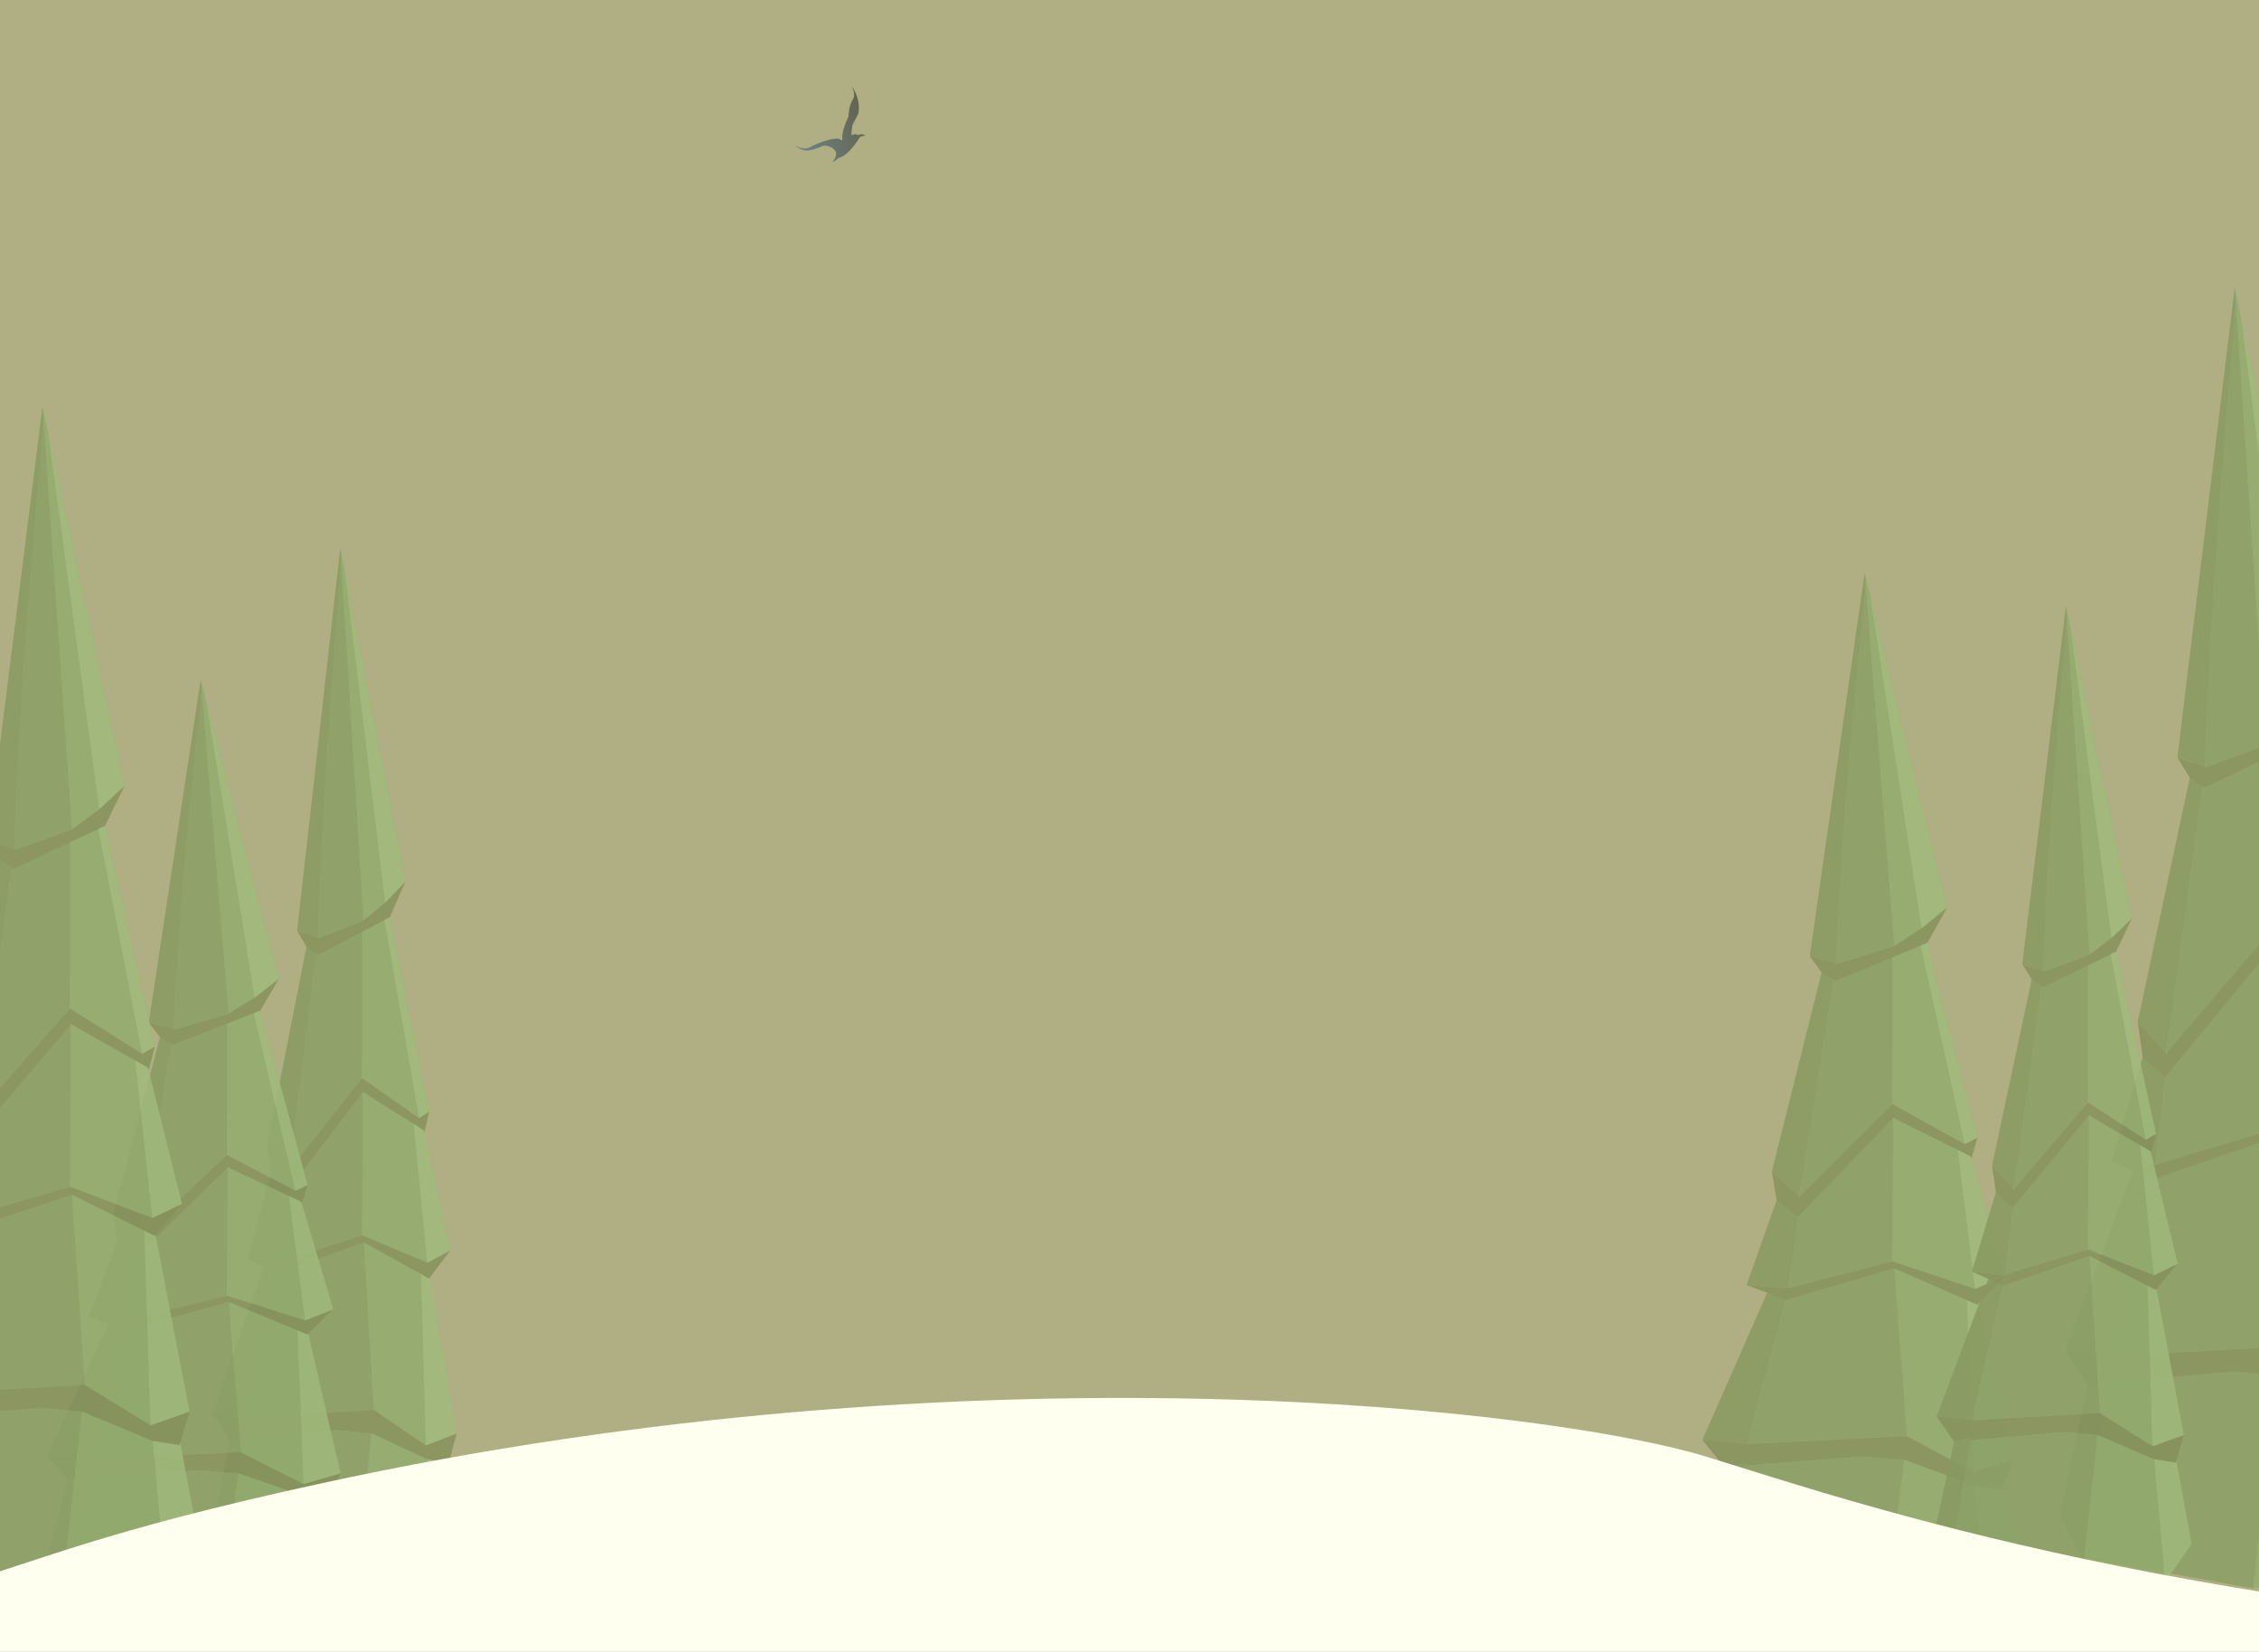 <svg width="1440" height="1053" viewBox="0 0 1440 1053" fill="none" xmlns="http://www.w3.org/2000/svg">
<rect x="0" y="0" width="1440" height="1053" fill="#808080" stroke="none"/>
<mask id="mask0_278_9" style="mask-type:alpha" maskUnits="userSpaceOnUse" x="-37" y="-20" width="1547" height="1073">
<path d="M-37 -20H1510V1053H-37V-20Z" fill="#D2D385"/>
</mask>
<g mask="url(#mask0_278_9)">
<g opacity="0.86">
<path d="M221.657 790.348L235.705 786.921C235.705 786.921 235.264 901.297 235.705 898.606C235.813 897.977 217.235 894.795 217.235 894.795L221.657 790.348Z" fill="#304851"/>
<path d="M258.431 561.896L245.716 582.392L226.096 593.872L216.954 349L258.431 561.896Z" fill="#3D754E"/>
<path d="M199.494 582.539L170.394 730.074L183.575 747.02L183.945 746.543C190.838 692.304 203.414 640.476 204.648 586.369L199.494 582.539Z" fill="#254C30"/>
<path d="M231.786 586.758L202.523 597.865L183.945 746.628L230.839 687.188L231.786 586.758Z" fill="#2C5B3C"/>
<path d="M230.839 687.188L267.174 712.667L273.602 708.656L247.427 579.333L230.839 586.669V687.188Z" fill="#3D754E"/>
<path d="M258.431 561.896L245.544 575.301L231.786 586.668L203.183 598.021L189.405 593.057L195.45 603.574L202.523 608.74L248.489 584.567L258.431 561.896Z" fill="#1F3A24"/>
<path d="M234.91 897.511L277.339 925.067C277.068 922.381 269.025 803.876 272.165 804.829L231.782 786.921L234.91 897.511Z" fill="#3D754E"/>
<path d="M271.433 919.715L279.42 1013.56L225.733 1024L217.24 893.288L234.91 895.999L271.433 919.715Z" fill="#3D754E"/>
<path d="M238.269 898.659L225.733 1024L143.061 1007.91C142.269 1009.51 157.683 909.81 157.683 909.81C159.66 909.206 238.269 898.659 238.269 898.659Z" fill="#2C5B3C"/>
<path d="M216.953 349L189.405 593.057L202.523 597.781L217.459 357.107L216.953 349Z" fill="#254C30"/>
<path d="M231.786 586.669L217.458 357.107C210.983 437.337 204.803 517.552 202.522 597.776L203.183 598.012L231.786 586.669Z" fill="#2C5B3C"/>
<path d="M272.034 925.072L279.421 1013.56L296.001 987.777L286.139 929.295L277.411 920.874L272.034 925.072Z" fill="#5C966C"/>
<path d="M135.479 900.962L146.476 918.089L215.799 911.367L237.083 913.606L272.356 930.056L286.138 932.408L291.089 913.606L271.433 921.232L238.269 898.659L217.24 894.8L135.479 900.962Z" fill="#1F3A24"/>
<path d="M268.226 808.993L271.433 921.233L291.089 913.607L273.538 811.944L268.226 808.993Z" fill="#5C966C"/>
<path d="M175.369 739.03L157.687 802.344L178.843 804.828L184.833 747.889L175.369 739.03Z" fill="#254C30"/>
<path d="M238.269 898.659L157.925 903.658L178.843 804.828L231.786 791.703L238.269 898.659Z" fill="#2C5B3C"/>
<path d="M231.352 687.635L186.902 728.189C186.635 727.143 178.839 804.824 178.839 804.824L231.782 786.916L231.352 687.635Z" fill="#2C5B3C"/>
<path d="M245.062 586.369L267.369 713.802L273.602 708.656L248.489 584.567L245.062 586.369Z" fill="#5C966C"/>
<path d="M219.691 363.058L245.544 575.301L258.431 561.896L217.526 351.956L219.691 363.058Z" fill="#5C966C"/>
<path d="M170.394 730.069L183.945 746.627L230.838 687.188L267.174 712.667L273.601 708.655L270.178 723.416L231.352 695.982L183.523 758.834L172.769 748.331L170.394 730.069Z" fill="#1F3A24"/>
<path d="M168.058 807.318L178.843 804.828L157.925 903.658L135.479 900.962L168.058 807.318Z" fill="#254C30"/>
<path d="M146.476 918.089L157.118 915.084L143.065 1007.91L133 985.616L146.476 918.089Z" fill="#254C30"/>
<path d="M157.687 802.344L178.178 804.632L231.786 786.926L287.057 796.948L273.538 814.89L231.786 791.703L177.446 811.865L157.687 802.344Z" fill="#1F3A24"/>
<path d="M231.352 695.982L230.728 787.274L272.324 804.829L287.216 796.947L269.674 720.096L231.352 695.982Z" fill="#3D754E"/>
<path d="M263.704 716.447L272.324 804.828L287.216 796.947L270.267 720.596L263.704 716.447Z" fill="#5C966C"/>
</g>
<g opacity="0.86">
<path d="M133.607 828.579L150.5 825.507C150.5 825.507 149.968 928.021 150.5 925.61C150.629 925.046 128.29 922.194 128.29 922.194L133.607 828.579Z" fill="#304851"/>
<path d="M177.825 623.818L162.535 642.188L138.943 652.478L127.95 433L177.825 623.818Z" fill="#3D754E"/>
<path d="M106.956 642.319L71.965 774.554L87.814 789.743L88.26 789.316C96.548 740.701 111.67 694.248 113.154 645.752L106.956 642.319Z" fill="#254C30"/>
<path d="M145.785 646.101L110.598 656.057L88.259 789.392L144.646 736.117L145.785 646.101Z" fill="#2C5B3C"/>
<path d="M144.646 736.116L188.338 758.953L196.067 755.358L164.593 639.446L144.646 646.021V736.116Z" fill="#3D754E"/>
<path d="M177.824 623.818L162.328 635.833L145.785 646.022L111.392 656.197L94.824 651.748L102.093 661.175L110.597 665.805L165.87 644.138L177.824 623.818Z" fill="#1F3A24"/>
<path d="M149.543 924.628L200.561 949.327C200.236 946.92 190.564 840.704 194.34 841.558L145.781 825.507L149.543 924.628Z" fill="#3D754E"/>
<path d="M193.459 944.53L203.064 1028.64L138.507 1038L128.295 920.844L149.543 923.273L193.459 944.53Z" fill="#3D754E"/>
<path d="M153.582 925.657L138.507 1038L39.098 1023.58C38.146 1025.01 56.68 935.652 56.68 935.652C59.058 935.111 153.582 925.657 153.582 925.657Z" fill="#2C5B3C"/>
<path d="M127.95 433L94.824 651.747L110.597 655.981L128.557 440.266L127.95 433Z" fill="#254C30"/>
<path d="M145.785 646.022L128.557 440.267C120.771 512.176 113.34 584.072 110.598 655.977L111.392 656.188L145.785 646.022Z" fill="#2C5B3C"/>
<path d="M194.182 949.331L203.064 1028.64L223 1005.53L211.141 953.116L200.647 945.568L194.182 949.331Z" fill="#5C966C"/>
<path d="M29.981 927.722L43.204 943.073L126.562 937.047L152.155 939.054L194.569 953.798L211.141 955.906L217.095 939.054L193.459 945.889L153.581 925.657L128.295 922.198L29.981 927.722Z" fill="#1F3A24"/>
<path d="M189.603 845.29L193.46 945.89L217.095 939.055L195.991 847.935L189.603 845.29Z" fill="#5C966C"/>
<path d="M77.946 782.582L56.684 839.33L82.123 841.557L89.326 790.522L77.946 782.582Z" fill="#254C30"/>
<path d="M153.581 925.658L56.971 930.139L82.124 841.558L145.786 829.794L153.581 925.658Z" fill="#2C5B3C"/>
<path d="M145.264 736.518L91.815 772.866C91.494 771.929 82.119 841.554 82.119 841.554L145.781 825.503L145.264 736.518Z" fill="#2C5B3C"/>
<path d="M161.75 645.753L188.573 759.97L196.067 755.358L165.87 644.138L161.75 645.753Z" fill="#5C966C"/>
<path d="M131.243 445.601L162.33 635.834L177.825 623.819L128.64 435.65L131.243 445.601Z" fill="#5C966C"/>
<path d="M71.965 774.551L88.26 789.391L144.647 736.116L188.339 758.953L196.067 755.358L191.952 768.587L145.264 743.998L87.752 800.333L74.822 790.919L71.965 774.551Z" fill="#1F3A24"/>
<path d="M69.156 843.789L82.124 841.558L56.972 930.138L29.981 927.722L69.156 843.789Z" fill="#254C30"/>
<path d="M43.204 943.072L56 940.379L39.103 1023.58L27 1003.6L43.204 943.072Z" fill="#254C30"/>
<path d="M56.684 839.33L81.325 841.381L145.785 825.51L212.246 834.493L195.99 850.575L145.785 829.793L80.444 847.864L56.684 839.33Z" fill="#1F3A24"/>
<path d="M145.264 743.998L144.513 825.823L194.531 841.557L212.438 834.493L191.344 765.612L145.264 743.998Z" fill="#3D754E"/>
<path d="M184.166 762.342L194.531 841.557L212.439 834.493L192.057 766.061L184.166 762.342Z" fill="#5C966C"/>
</g>
<g opacity="0.86">
<path d="M33.046 759.848L50.801 755.959C50.801 755.959 50.242 885.754 50.801 882.701C50.936 881.987 27.458 878.377 27.458 878.377L33.046 759.848Z" fill="#304851"/>
<path d="M79.52 500.598L63.45 523.856L38.654 536.884L27.101 259L79.52 500.598Z" fill="#3D754E"/>
<path d="M5.035 524.023L-31.741 691.448L-15.083 710.678L-14.615 710.138C-5.904 648.586 9.99 589.771 11.549 528.37L5.035 524.023Z" fill="#254C30"/>
<path d="M45.846 528.811L8.863 541.415L-14.615 710.233L44.649 642.781L45.846 528.811Z" fill="#2C5B3C"/>
<path d="M44.648 642.781L90.569 671.696L98.692 667.143L65.612 520.386L44.648 528.711V642.781Z" fill="#3D754E"/>
<path d="M79.52 500.598L63.233 515.81L45.846 528.71L9.698 541.593L-7.715 535.959L-0.075 547.895L8.863 553.757L66.956 526.325L79.52 500.598Z" fill="#1F3A24"/>
<path d="M49.794 881.458L103.415 912.73C103.073 909.682 92.909 775.2 96.877 776.281L45.841 755.959L49.794 881.458Z" fill="#3D754E"/>
<path d="M95.952 906.656L106.047 1013.15L38.197 1025L27.463 876.666L49.795 879.742L95.952 906.656Z" fill="#3D754E"/>
<path d="M54.039 882.762L38.196 1025L-66.285 1006.75C-67.286 1008.56 -47.806 895.416 -47.806 895.416C-45.306 894.731 54.039 882.762 54.039 882.762Z" fill="#2C5B3C"/>
<path d="M27.1 259L-7.715 535.959L8.863 541.32L27.739 268.2L27.1 259Z" fill="#254C30"/>
<path d="M45.846 528.71L27.739 268.2C19.556 359.246 11.745 450.274 8.863 541.314L9.698 541.582L45.846 528.71Z" fill="#2C5B3C"/>
<path d="M96.712 912.735L106.047 1013.15L127.001 983.893L114.537 917.527L103.507 907.971L96.712 912.735Z" fill="#5C966C"/>
<path d="M-75.866 885.375L-61.969 904.811L25.642 897.183L52.541 899.724L97.119 918.391L114.537 921.06L120.794 899.724L95.952 908.377L54.04 882.762L27.463 878.382L-75.866 885.375Z" fill="#1F3A24"/>
<path d="M91.898 781.007L95.952 908.378L120.794 899.724L98.613 784.356L91.898 781.007Z" fill="#5C966C"/>
<path d="M54.04 882.762L-47.499 888.435L-21.063 776.281L45.847 761.387L54.04 882.762Z" fill="#2C5B3C"/>
<path d="M45.298 643.287L-10.878 689.309C-11.215 688.122 -21.068 776.275 -21.068 776.275L45.841 755.953L45.298 643.287Z" fill="#2C5B3C"/>
<path d="M62.625 528.37L90.816 672.982L98.693 667.143L66.956 526.325L62.625 528.37Z" fill="#5C966C"/>
<path d="M30.561 274.953L63.234 515.81L79.52 500.598L27.825 262.354L30.561 274.953Z" fill="#5C966C"/>
<path d="M-31.741 691.442L-14.615 710.232L44.649 642.779L90.57 671.694L98.693 667.141L94.367 683.892L45.298 652.759L-15.149 724.085L-28.739 712.165L-31.741 691.442Z" fill="#1F3A24"/>
<path d="M-47.802 773.461L-21.904 776.057L45.846 755.964L115.698 767.337L98.612 787.698L45.846 761.386L-22.829 784.265L-47.802 773.461Z" fill="#1F3A24"/>
<path d="M45.298 652.76L44.509 756.36L97.079 776.281L115.9 767.337L93.729 680.125L45.298 652.76Z" fill="#3D754E"/>
<path d="M86.185 675.985L97.079 776.281L115.9 767.337L94.478 680.694L86.185 675.985Z" fill="#5C966C"/>
</g>
<g opacity="0.86">
<path d="M1194.59 807.001L1212.43 803.568C1212.43 803.568 1211.87 918.113 1212.43 915.419C1212.57 914.789 1188.97 911.603 1188.97 911.603L1194.59 807.001Z" fill="#304851"/>
<path d="M1241.29 578.211L1225.14 598.737L1200.23 610.235L1188.62 365L1241.29 578.211Z" fill="#3D754E"/>
<path d="M1166.44 598.885L1129.49 746.638L1146.23 763.609L1146.7 763.132C1155.45 708.812 1171.42 656.907 1172.99 602.72L1166.44 598.885Z" fill="#254C30"/>
<path d="M1207.45 603.109L1170.29 614.233L1146.7 763.216L1206.25 703.689L1207.45 603.109Z" fill="#2C5B3C"/>
<path d="M1206.25 703.688L1252.39 729.206L1260.56 725.188L1227.31 595.674L1206.25 603.021V703.688Z" fill="#3D754E"/>
<path d="M1241.29 578.211L1224.92 591.636L1207.45 603.02L1171.13 614.39L1153.63 609.418L1161.31 619.951L1170.29 625.125L1228.66 600.915L1241.29 578.211Z" fill="#1F3A24"/>
<path d="M1211.42 914.322L1265.3 941.919C1264.96 939.23 1254.74 820.549 1258.73 821.503L1207.45 803.568L1211.42 914.322Z" fill="#3D754E"/>
<path d="M1257.8 936.561L1267.94 1030.54L1199.77 1041L1188.98 910.095L1211.42 912.809L1257.8 936.561Z" fill="#3D754E"/>
<path d="M1215.69 915.474L1199.77 1041L1094.78 1024.89C1093.77 1026.49 1113.35 926.641 1113.35 926.641C1115.86 926.037 1215.69 915.474 1215.69 915.474Z" fill="#2C5B3C"/>
<path d="M1188.62 365L1153.63 609.418L1170.29 614.149L1189.26 373.119L1188.62 365Z" fill="#254C30"/>
<path d="M1207.45 603.02L1189.26 373.118C1181.03 453.467 1173.19 533.8 1170.29 614.144L1171.13 614.38L1207.45 603.02Z" fill="#2C5B3C"/>
<path d="M1258.56 941.925L1267.94 1030.54L1289 1004.72L1276.48 946.154L1265.39 937.721L1258.56 941.925Z" fill="#5C966C"/>
<path d="M1085.15 917.781L1099.11 934.933L1187.15 928.201L1214.18 930.444L1258.97 946.918L1276.48 949.273L1282.76 930.444L1257.8 938.081L1215.69 915.474L1188.98 911.609L1085.15 917.781Z" fill="#1F3A24"/>
<path d="M1253.73 825.674L1257.8 938.08L1282.76 930.443L1260.47 828.629L1253.73 825.674Z" fill="#5C966C"/>
<path d="M1135.81 755.607L1113.35 819.015L1140.22 821.503L1147.82 764.479L1135.81 755.607Z" fill="#254C30"/>
<path d="M1215.68 915.474L1113.65 920.48L1140.22 821.504L1207.45 808.359L1215.68 915.474Z" fill="#2C5B3C"/>
<path d="M1206.9 704.136L1150.45 744.75C1150.11 743.703 1140.21 821.499 1140.21 821.499L1207.45 803.564L1206.9 704.136Z" fill="#2C5B3C"/>
<path d="M1224.31 602.721L1252.64 730.342L1260.56 725.188L1228.66 600.916L1224.31 602.721Z" fill="#5C966C"/>
<path d="M1192.09 379.08L1224.92 591.637L1241.29 578.212L1189.34 367.961L1192.09 379.08Z" fill="#5C966C"/>
<path d="M1129.49 746.633L1146.7 763.215L1206.25 703.688L1252.39 729.205L1260.55 725.187L1256.21 739.969L1206.9 712.495L1146.16 775.44L1132.5 764.921L1129.49 746.633Z" fill="#1F3A24"/>
<path d="M1126.52 823.996L1140.22 821.503L1113.65 920.479L1085.15 917.779L1126.52 823.996Z" fill="#254C30"/>
<path d="M1099.11 934.932L1112.63 931.923L1094.78 1024.89L1082 1002.56L1099.11 934.932Z" fill="#254C30"/>
<path d="M1113.35 819.014L1139.37 821.306L1207.45 803.573L1277.64 813.61L1260.47 831.579L1207.45 808.358L1138.44 828.549L1113.35 819.014Z" fill="#1F3A24"/>
<path d="M1206.9 712.496L1206.11 803.924L1258.93 821.504L1277.85 813.611L1255.57 736.646L1206.9 712.496Z" fill="#3D754E"/>
<path d="M1247.99 732.991L1258.93 821.503L1277.85 813.61L1256.32 737.147L1247.99 732.991Z" fill="#5C966C"/>
</g>
<g opacity="0.86">
<path d="M1430.82 725.325L1449.49 721.113C1449.49 721.113 1448.9 861.657 1449.49 858.351C1449.63 857.578 1424.94 853.669 1424.94 853.669L1430.82 725.325Z" fill="#304851"/>
<path d="M1479.69 444.605L1462.79 469.79L1436.72 483.897L1424.57 183L1479.69 444.605Z" fill="#3D754E"/>
<path d="M1401.37 469.971L1362.69 651.261L1380.21 672.083L1380.7 671.498C1389.86 604.849 1406.58 541.163 1408.22 474.677L1401.37 469.971Z" fill="#254C30"/>
<path d="M1444.28 475.154L1405.39 488.803L1380.7 671.601L1443.02 598.562L1444.28 475.154Z" fill="#2C5B3C"/>
<path d="M1479.69 444.604L1462.56 461.077L1444.28 475.045L1406.27 488.995L1387.96 482.895L1395.99 495.819L1405.39 502.166L1466.48 472.462L1479.69 444.604Z" fill="#1F3A24"/>
<path d="M1496.97 884.29L1507.58 999.601L1436.24 1012.43L1424.95 851.816L1448.43 855.147L1496.97 884.29Z" fill="#3D754E"/>
<path d="M1452.9 858.417L1436.24 1012.43L1326.37 992.668C1325.32 994.629 1345.8 872.12 1345.8 872.12C1348.43 871.377 1452.9 858.417 1452.9 858.417Z" fill="#2C5B3C"/>
<path d="M1424.57 183L1387.96 482.895L1405.39 488.7L1425.24 192.962L1424.57 183Z" fill="#254C30"/>
<path d="M1444.28 475.045L1425.24 192.962C1416.64 291.547 1408.42 390.114 1405.39 488.693L1406.27 488.983L1444.28 475.045Z" fill="#2C5B3C"/>
<path d="M1316.29 861.247L1330.91 882.292L1423.04 874.032L1451.32 876.784L1498.2 896.997L1516.51 899.887L1523.09 876.784L1496.97 886.154L1452.9 858.417L1424.95 853.675L1316.29 861.247Z" fill="#1F3A24"/>
<path d="M1369.31 662.266L1345.81 740.065L1373.92 743.118L1381.88 673.151L1369.31 662.266Z" fill="#254C30"/>
<path d="M1452.9 858.417L1346.12 864.559L1373.92 743.118L1444.28 726.99L1452.9 858.417Z" fill="#2C5B3C"/>
<path d="M1443.7 599.111L1384.63 648.944C1384.28 647.659 1373.92 743.113 1373.92 743.113L1444.28 721.108L1443.7 599.111Z" fill="#2C5B3C"/>
<path d="M1428.21 200.275L1462.56 461.078L1479.69 444.605L1425.33 186.633L1428.21 200.275Z" fill="#5C966C"/>
<path d="M1362.69 651.254L1380.7 671.6L1443.02 598.562L1491.31 629.871L1499.85 624.941L1495.3 643.078L1443.7 609.368L1380.14 686.6L1365.85 673.694L1362.69 651.254Z" fill="#1F3A24"/>
<path d="M1359.59 746.177L1373.92 743.118L1346.12 864.559L1316.29 861.247L1359.59 746.177Z" fill="#254C30"/>
<path d="M1330.91 882.292L1345.05 878.6L1326.38 992.667L1313 965.268L1330.91 882.292Z" fill="#254C30"/>
<path d="M1345.81 740.065L1373.04 742.877L1444.28 721.119L1517.73 733.434L1499.77 755.481L1444.28 726.99L1372.07 751.764L1345.81 740.065Z" fill="#1F3A24"/>
</g>
<g opacity="0.86">
<path d="M1321.74 799.232L1335.97 796.023C1335.97 796.023 1335.52 903.113 1335.97 900.594C1336.07 900.005 1317.27 897.026 1317.27 897.026L1321.74 799.232Z" fill="#304851"/>
<path d="M1358.97 585.334L1346.1 604.524L1326.24 615.273L1316.98 386L1358.97 585.334Z" fill="#3D754E"/>
<path d="M1299.31 604.662L1269.85 742.798L1283.19 758.664L1283.57 758.218C1290.55 707.434 1303.28 658.908 1304.53 608.248L1299.31 604.662Z" fill="#254C30"/>
<path d="M1332 608.611L1302.38 619.011L1283.57 758.297L1331.04 702.644L1332 608.611Z" fill="#2C5B3C"/>
<path d="M1331.04 702.644L1367.82 726.501L1374.33 722.745L1347.83 601.66L1331.04 608.529V702.644Z" fill="#3D754E"/>
<path d="M1358.97 585.333L1345.92 597.884L1332 608.527L1303.04 619.157L1289.1 614.509L1295.22 624.357L1302.38 629.193L1348.91 606.56L1358.97 585.333Z" fill="#1F3A24"/>
<path d="M1335.16 899.568L1378.11 925.37C1377.84 922.855 1369.69 811.899 1372.87 812.791L1331.99 796.023L1335.16 899.568Z" fill="#3D754E"/>
<path d="M1372.13 920.358L1380.22 1008.22L1325.87 1018L1317.27 895.614L1335.16 898.152L1372.13 920.358Z" fill="#3D754E"/>
<path d="M1338.56 900.644L1325.87 1018L1242.18 1002.94C1241.38 1004.43 1256.98 911.085 1256.98 911.085C1258.99 910.52 1338.56 900.644 1338.56 900.644Z" fill="#2C5B3C"/>
<path d="M1316.98 386L1289.1 614.51L1302.38 618.932L1317.49 393.59L1316.98 386Z" fill="#254C30"/>
<path d="M1332 608.528L1317.49 393.59C1310.94 468.708 1304.68 543.813 1302.37 618.927L1303.04 619.148L1332 608.528Z" fill="#2C5B3C"/>
<path d="M1372.74 925.374L1380.22 1008.22L1397 984.084L1387.02 929.328L1378.18 921.443L1372.74 925.374Z" fill="#5C966C"/>
<path d="M1234.51 902.8L1245.64 918.836L1315.82 912.542L1337.36 914.639L1373.07 930.041L1387.02 932.243L1392.03 914.639L1372.13 921.779L1338.56 900.644L1317.27 897.031L1234.51 902.8Z" fill="#1F3A24"/>
<path d="M1368.88 816.69L1372.13 921.779L1392.03 914.639L1374.26 819.453L1368.88 816.69Z" fill="#5C966C"/>
<path d="M1274.89 751.184L1256.99 810.464L1278.41 812.79L1284.47 759.478L1274.89 751.184Z" fill="#254C30"/>
<path d="M1338.56 900.645L1257.23 905.325L1278.4 812.791L1332 800.502L1338.56 900.645Z" fill="#2C5B3C"/>
<path d="M1331.56 703.062L1286.56 741.032C1286.29 740.053 1278.4 812.785 1278.4 812.785L1331.99 796.018L1331.56 703.062Z" fill="#2C5B3C"/>
<path d="M1345.44 608.248L1368.02 727.562L1374.33 722.744L1348.91 606.561L1345.44 608.248Z" fill="#5C966C"/>
<path d="M1319.76 399.162L1345.93 597.885L1358.97 585.334L1317.56 388.768L1319.76 399.162Z" fill="#5C966C"/>
<path d="M1269.85 742.794L1283.57 758.296L1331.04 702.644L1367.82 726.5L1374.33 722.744L1370.86 736.564L1331.56 710.878L1283.14 769.726L1272.26 759.892L1269.85 742.794Z" fill="#1F3A24"/>
<path d="M1267.49 815.122L1278.41 812.791L1257.23 905.325L1234.51 902.801L1267.49 815.122Z" fill="#254C30"/>
<path d="M1245.64 918.836L1256.41 916.022L1242.19 1002.94L1232 982.061L1245.64 918.836Z" fill="#254C30"/>
<path d="M1256.99 810.463L1277.73 812.606L1332 796.027L1387.95 805.411L1374.26 822.21L1332 800.501L1276.99 819.378L1256.99 810.463Z" fill="#1F3A24"/>
<path d="M1331.56 710.877L1330.93 796.354L1373.03 812.79L1388.11 805.411L1370.35 733.455L1331.56 710.877Z" fill="#3D754E"/>
<path d="M1364.31 730.04L1373.03 812.791L1388.11 805.412L1370.95 733.925L1364.31 730.04Z" fill="#5C966C"/>
</g>
<path d="M-37 -20H1510V1053H-37V-20Z" fill="#D2D385" fill-opacity="0.57"/>
<path d="M-494 1093.09C-494 1093.09 240.328 1033.69 842.063 1079.97C1407.81 1123.48 2469 1130 2469 1130C2469 1130 2206.15 1065.17 1802.96 1049.37C1399.81 1033.56 1182.91 957.635 1087.49 928.375C992.063 899.116 624.827 853.828 204.521 945.496C-83.234 1008.26 72.713 1015.78 -494 1093.09Z" fill="#FEFFEF"/>
<path d="M542.483 54.335C542.483 54.335 549.137 62.263 547.109 72.483C547.109 72.483 544.921 76.891 543.42 79.512C543.42 79.512 542.796 83.751 542.756 85.487C542.701 87.188 543.018 86.137 543.018 86.137C543.018 86.137 544.867 84.928 547.205 86.124C547.205 86.124 549.537 84.552 551.833 86.562C551.833 86.562 548.284 86.317 547.592 88.275C547.592 88.275 540.72 99.361 535.196 100.376C535.196 100.376 531.601 103.046 530.516 103.484C530.516 103.484 533.733 99.876 532.833 97.008C531.934 94.141 526.856 92.038 524.209 93.108C521.563 94.177 517.38 96.035 513.843 95.912C510.338 95.775 506.148 92.474 506.148 92.474C506.148 92.474 512.465 96.174 516.206 93.865C519.962 91.593 533.138 86.562 535.594 88.969C535.594 88.969 536.867 90.007 536.876 88.745C536.868 87.531 536.584 83.156 540.831 74.389C540.831 74.389 540.94 67.589 543.523 63.608C546.106 59.627 542.483 54.335 542.483 54.335Z" fill="url(#paint0_linear_278_9)" fill-opacity="0.5"/>
</g>
<defs>
<linearGradient id="paint0_linear_278_9" x1="551.001" y1="73.042" x2="505.702" y2="91.346" gradientUnits="userSpaceOnUse">
<stop stop-color="#16181B"/>
<stop offset="0.995" stop-color="#285A86"/>
</linearGradient>
</defs>
</svg>
